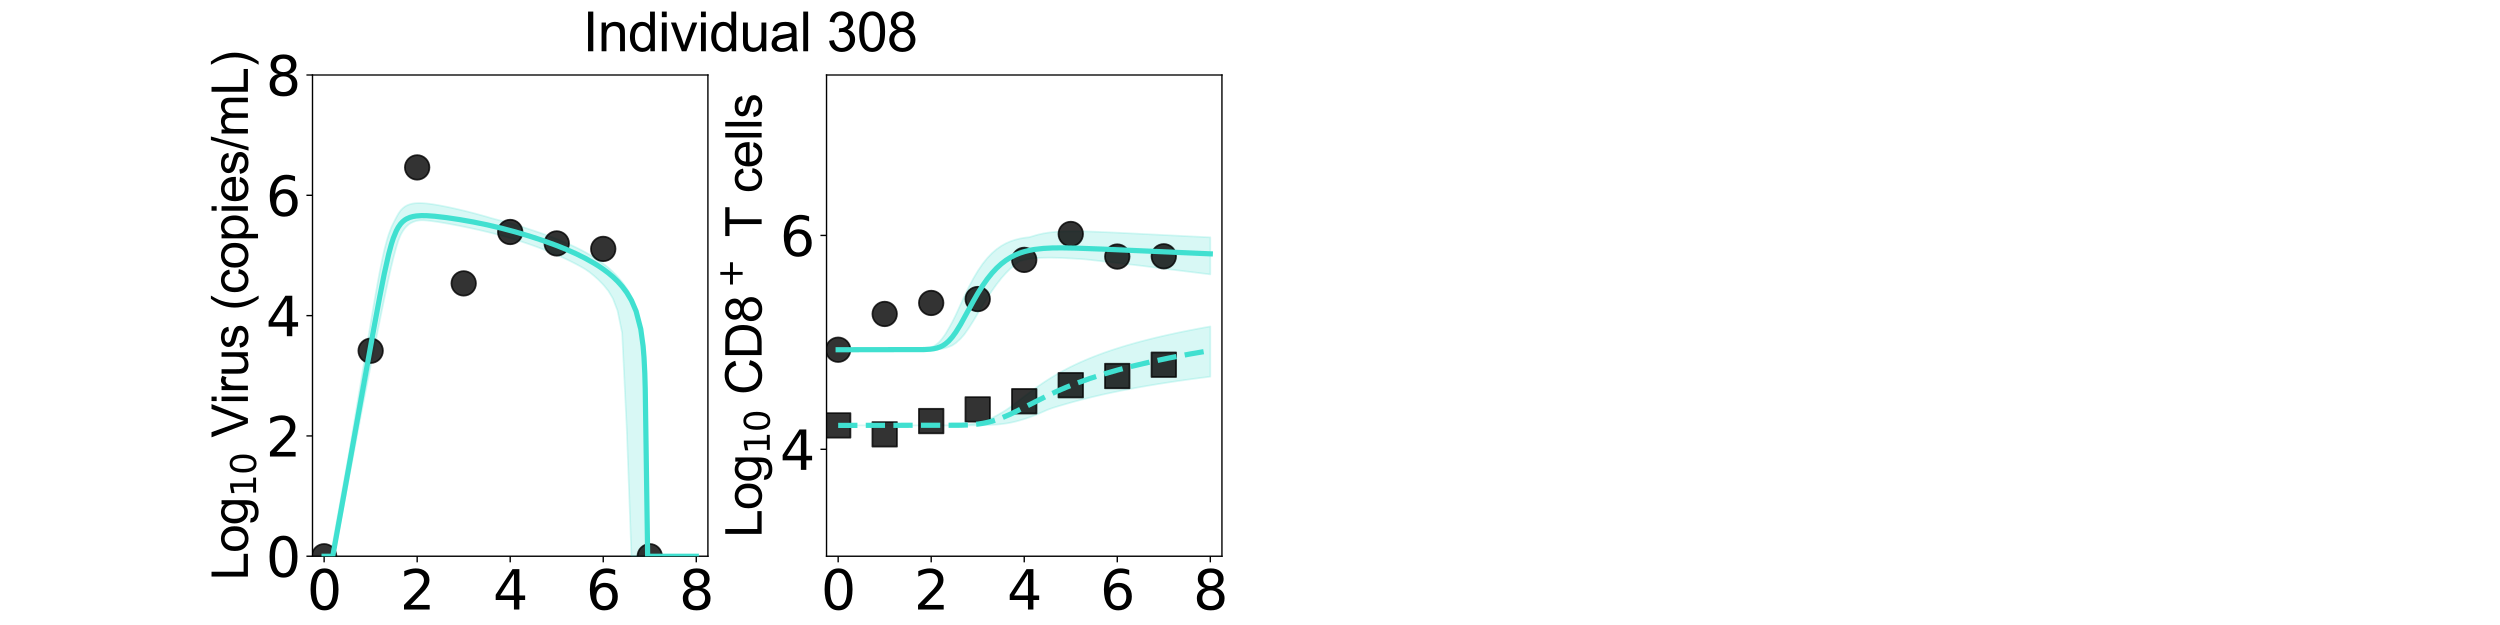 <?xml version="1.0" encoding="utf-8" standalone="no"?>
<!DOCTYPE svg PUBLIC "-//W3C//DTD SVG 1.1//EN"
  "http://www.w3.org/Graphics/SVG/1.1/DTD/svg11.dtd">
<svg xmlns:xlink="http://www.w3.org/1999/xlink" width="1440pt" height="360pt" viewBox="0 0 1440 360" xmlns="http://www.w3.org/2000/svg" version="1.1">
 <defs>
  <style type="text/css">*{stroke-linejoin: round; stroke-linecap: butt}</style>
 </defs>
 <g id="figure_1">
  <g id="patch_1">
   <path d="M 0 360 
L 1440 360 
L 1440 0 
L 0 0 
L 0 360 
z
" style="fill: none"/>
  </g>
  <g id="axes_1">
   <g id="patch_2">
    <path d="M 180 320.4 
L 407.755 320.4 
L 407.755 43.2 
L 180 43.2 
L 180 320.4 
z
" style="fill: none"/>
   </g>
   <g id="matplotlib.axis_1">
    <g id="xtick_1">
     <g id="line2d_1">
      <defs>
       <path id="m83f441d342" d="M 0 0 
L 0 3.5 
" style="stroke: #000000; stroke-width: 0.8"/>
      </defs>
      <g>
       <use xlink:href="#m83f441d342" x="186.699" y="320.4" style="stroke: #000000; stroke-width: 0.8"/>
      </g>
     </g>
     <g id="text_1">
      <!-- 0 -->
      <g transform="translate(176.773 351.107) scale(0.312 -0.312)">
       <defs>
        <path id="DejaVuSans-30" d="M 2034 4250 
Q 1547 4250 1301 3770 
Q 1056 3291 1056 2328 
Q 1056 1369 1301 889 
Q 1547 409 2034 409 
Q 2525 409 2770 889 
Q 3016 1369 3016 2328 
Q 3016 3291 2770 3770 
Q 2525 4250 2034 4250 
z
M 2034 4750 
Q 2819 4750 3233 4129 
Q 3647 3509 3647 2328 
Q 3647 1150 3233 529 
Q 2819 -91 2034 -91 
Q 1250 -91 836 529 
Q 422 1150 422 2328 
Q 422 3509 836 4129 
Q 1250 4750 2034 4750 
z
" transform="scale(0.016)"/>
       </defs>
       <use xlink:href="#DejaVuSans-30"/>
      </g>
     </g>
    </g>
    <g id="xtick_2">
     <g id="line2d_2">
      <g>
       <use xlink:href="#m83f441d342" x="240.288" y="320.4" style="stroke: #000000; stroke-width: 0.8"/>
      </g>
     </g>
     <g id="text_2">
      <!-- 2 -->
      <g transform="translate(230.363 351.107) scale(0.312 -0.312)">
       <defs>
        <path id="DejaVuSans-32" d="M 1228 531 
L 3431 531 
L 3431 0 
L 469 0 
L 469 531 
Q 828 903 1448 1529 
Q 2069 2156 2228 2338 
Q 2531 2678 2651 2914 
Q 2772 3150 2772 3378 
Q 2772 3750 2511 3984 
Q 2250 4219 1831 4219 
Q 1534 4219 1204 4116 
Q 875 4013 500 3803 
L 500 4441 
Q 881 4594 1212 4672 
Q 1544 4750 1819 4750 
Q 2544 4750 2975 4387 
Q 3406 4025 3406 3419 
Q 3406 3131 3298 2873 
Q 3191 2616 2906 2266 
Q 2828 2175 2409 1742 
Q 1991 1309 1228 531 
z
" transform="scale(0.016)"/>
       </defs>
       <use xlink:href="#DejaVuSans-32"/>
      </g>
     </g>
    </g>
    <g id="xtick_3">
     <g id="line2d_3">
      <g>
       <use xlink:href="#m83f441d342" x="293.878" y="320.4" style="stroke: #000000; stroke-width: 0.8"/>
      </g>
     </g>
     <g id="text_3">
      <!-- 4 -->
      <g transform="translate(283.952 351.107) scale(0.312 -0.312)">
       <defs>
        <path id="DejaVuSans-34" d="M 2419 4116 
L 825 1625 
L 2419 1625 
L 2419 4116 
z
M 2253 4666 
L 3047 4666 
L 3047 1625 
L 3713 1625 
L 3713 1100 
L 3047 1100 
L 3047 0 
L 2419 0 
L 2419 1100 
L 313 1100 
L 313 1709 
L 2253 4666 
z
" transform="scale(0.016)"/>
       </defs>
       <use xlink:href="#DejaVuSans-34"/>
      </g>
     </g>
    </g>
    <g id="xtick_4">
     <g id="line2d_4">
      <g>
       <use xlink:href="#m83f441d342" x="347.467" y="320.4" style="stroke: #000000; stroke-width: 0.8"/>
      </g>
     </g>
     <g id="text_4">
      <!-- 6 -->
      <g transform="translate(337.541 351.107) scale(0.312 -0.312)">
       <defs>
        <path id="DejaVuSans-36" d="M 2113 2584 
Q 1688 2584 1439 2293 
Q 1191 2003 1191 1497 
Q 1191 994 1439 701 
Q 1688 409 2113 409 
Q 2538 409 2786 701 
Q 3034 994 3034 1497 
Q 3034 2003 2786 2293 
Q 2538 2584 2113 2584 
z
M 3366 4563 
L 3366 3988 
Q 3128 4100 2886 4159 
Q 2644 4219 2406 4219 
Q 1781 4219 1451 3797 
Q 1122 3375 1075 2522 
Q 1259 2794 1537 2939 
Q 1816 3084 2150 3084 
Q 2853 3084 3261 2657 
Q 3669 2231 3669 1497 
Q 3669 778 3244 343 
Q 2819 -91 2113 -91 
Q 1303 -91 875 529 
Q 447 1150 447 2328 
Q 447 3434 972 4092 
Q 1497 4750 2381 4750 
Q 2619 4750 2861 4703 
Q 3103 4656 3366 4563 
z
" transform="scale(0.016)"/>
       </defs>
       <use xlink:href="#DejaVuSans-36"/>
      </g>
     </g>
    </g>
    <g id="xtick_5">
     <g id="line2d_5">
      <g>
       <use xlink:href="#m83f441d342" x="401.056" y="320.4" style="stroke: #000000; stroke-width: 0.8"/>
      </g>
     </g>
     <g id="text_5">
      <!-- 8 -->
      <g transform="translate(391.131 351.107) scale(0.312 -0.312)">
       <defs>
        <path id="DejaVuSans-38" d="M 2034 2216 
Q 1584 2216 1326 1975 
Q 1069 1734 1069 1313 
Q 1069 891 1326 650 
Q 1584 409 2034 409 
Q 2484 409 2743 651 
Q 3003 894 3003 1313 
Q 3003 1734 2745 1975 
Q 2488 2216 2034 2216 
z
M 1403 2484 
Q 997 2584 770 2862 
Q 544 3141 544 3541 
Q 544 4100 942 4425 
Q 1341 4750 2034 4750 
Q 2731 4750 3128 4425 
Q 3525 4100 3525 3541 
Q 3525 3141 3298 2862 
Q 3072 2584 2669 2484 
Q 3125 2378 3379 2068 
Q 3634 1759 3634 1313 
Q 3634 634 3220 271 
Q 2806 -91 2034 -91 
Q 1263 -91 848 271 
Q 434 634 434 1313 
Q 434 1759 690 2068 
Q 947 2378 1403 2484 
z
M 1172 3481 
Q 1172 3119 1398 2916 
Q 1625 2713 2034 2713 
Q 2441 2713 2670 2916 
Q 2900 3119 2900 3481 
Q 2900 3844 2670 4047 
Q 2441 4250 2034 4250 
Q 1625 4250 1398 4047 
Q 1172 3844 1172 3481 
z
" transform="scale(0.016)"/>
       </defs>
       <use xlink:href="#DejaVuSans-38"/>
      </g>
     </g>
    </g>
    <g id="text_6">
     <!-- Time (d) -->
     <g transform="translate(241.191 382.416) scale(0.286 -0.286)">
      <defs>
       <path id="ArialMT-54" d="M 1659 0 
L 1659 4041 
L 150 4041 
L 150 4581 
L 3781 4581 
L 3781 4041 
L 2266 4041 
L 2266 0 
L 1659 0 
z
" transform="scale(0.016)"/>
       <path id="ArialMT-69" d="M 425 3934 
L 425 4581 
L 988 4581 
L 988 3934 
L 425 3934 
z
M 425 0 
L 425 3319 
L 988 3319 
L 988 0 
L 425 0 
z
" transform="scale(0.016)"/>
       <path id="ArialMT-6d" d="M 422 0 
L 422 3319 
L 925 3319 
L 925 2853 
Q 1081 3097 1340 3245 
Q 1600 3394 1931 3394 
Q 2300 3394 2536 3241 
Q 2772 3088 2869 2813 
Q 3263 3394 3894 3394 
Q 4388 3394 4653 3120 
Q 4919 2847 4919 2278 
L 4919 0 
L 4359 0 
L 4359 2091 
Q 4359 2428 4304 2576 
Q 4250 2725 4106 2815 
Q 3963 2906 3769 2906 
Q 3419 2906 3187 2673 
Q 2956 2441 2956 1928 
L 2956 0 
L 2394 0 
L 2394 2156 
Q 2394 2531 2256 2718 
Q 2119 2906 1806 2906 
Q 1569 2906 1367 2781 
Q 1166 2656 1075 2415 
Q 984 2175 984 1722 
L 984 0 
L 422 0 
z
" transform="scale(0.016)"/>
       <path id="ArialMT-65" d="M 2694 1069 
L 3275 997 
Q 3138 488 2766 206 
Q 2394 -75 1816 -75 
Q 1088 -75 661 373 
Q 234 822 234 1631 
Q 234 2469 665 2931 
Q 1097 3394 1784 3394 
Q 2450 3394 2872 2941 
Q 3294 2488 3294 1666 
Q 3294 1616 3291 1516 
L 816 1516 
Q 847 969 1125 678 
Q 1403 388 1819 388 
Q 2128 388 2347 550 
Q 2566 713 2694 1069 
z
M 847 1978 
L 2700 1978 
Q 2663 2397 2488 2606 
Q 2219 2931 1791 2931 
Q 1403 2931 1139 2672 
Q 875 2413 847 1978 
z
" transform="scale(0.016)"/>
       <path id="ArialMT-20" transform="scale(0.016)"/>
       <path id="ArialMT-28" d="M 1497 -1347 
Q 1031 -759 709 28 
Q 388 816 388 1659 
Q 388 2403 628 3084 
Q 909 3875 1497 4659 
L 1900 4659 
Q 1522 4009 1400 3731 
Q 1209 3300 1100 2831 
Q 966 2247 966 1656 
Q 966 153 1900 -1347 
L 1497 -1347 
z
" transform="scale(0.016)"/>
       <path id="ArialMT-64" d="M 2575 0 
L 2575 419 
Q 2259 -75 1647 -75 
Q 1250 -75 917 144 
Q 584 363 401 755 
Q 219 1147 219 1656 
Q 219 2153 384 2558 
Q 550 2963 881 3178 
Q 1213 3394 1622 3394 
Q 1922 3394 2156 3267 
Q 2391 3141 2538 2938 
L 2538 4581 
L 3097 4581 
L 3097 0 
L 2575 0 
z
M 797 1656 
Q 797 1019 1065 703 
Q 1334 388 1700 388 
Q 2069 388 2326 689 
Q 2584 991 2584 1609 
Q 2584 2291 2321 2609 
Q 2059 2928 1675 2928 
Q 1300 2928 1048 2622 
Q 797 2316 797 1656 
z
" transform="scale(0.016)"/>
       <path id="ArialMT-29" d="M 791 -1347 
L 388 -1347 
Q 1322 153 1322 1656 
Q 1322 2244 1188 2822 
Q 1081 3291 891 3722 
Q 769 4003 388 4659 
L 791 4659 
Q 1378 3875 1659 3084 
Q 1900 2403 1900 1659 
Q 1900 816 1576 28 
Q 1253 -759 791 -1347 
z
" transform="scale(0.016)"/>
      </defs>
      <use xlink:href="#ArialMT-54"/>
      <use xlink:href="#ArialMT-69" transform="translate(57.334 0)"/>
      <use xlink:href="#ArialMT-6d" transform="translate(79.551 0)"/>
      <use xlink:href="#ArialMT-65" transform="translate(162.852 0)"/>
      <use xlink:href="#ArialMT-20" transform="translate(218.467 0)"/>
      <use xlink:href="#ArialMT-28" transform="translate(246.25 0)"/>
      <use xlink:href="#ArialMT-64" transform="translate(279.551 0)"/>
      <use xlink:href="#ArialMT-29" transform="translate(335.166 0)"/>
     </g>
    </g>
   </g>
   <g id="matplotlib.axis_2">
    <g id="ytick_1">
     <g id="line2d_6">
      <defs>
       <path id="mdf8742a2ca" d="M 0 0 
L -3.5 0 
" style="stroke: #000000; stroke-width: 0.8"/>
      </defs>
      <g>
       <use xlink:href="#mdf8742a2ca" x="180" y="320.4" style="stroke: #000000; stroke-width: 0.8"/>
      </g>
     </g>
     <g id="text_7">
      <!-- 0 -->
      <g transform="translate(153.149 332.254) scale(0.312 -0.312)">
       <use xlink:href="#DejaVuSans-30"/>
      </g>
     </g>
    </g>
    <g id="ytick_2">
     <g id="line2d_7">
      <g>
       <use xlink:href="#mdf8742a2ca" x="180" y="251.1" style="stroke: #000000; stroke-width: 0.8"/>
      </g>
     </g>
     <g id="text_8">
      <!-- 2 -->
      <g transform="translate(153.149 262.954) scale(0.312 -0.312)">
       <use xlink:href="#DejaVuSans-32"/>
      </g>
     </g>
    </g>
    <g id="ytick_3">
     <g id="line2d_8">
      <g>
       <use xlink:href="#mdf8742a2ca" x="180" y="181.8" style="stroke: #000000; stroke-width: 0.8"/>
      </g>
     </g>
     <g id="text_9">
      <!-- 4 -->
      <g transform="translate(153.149 193.654) scale(0.312 -0.312)">
       <use xlink:href="#DejaVuSans-34"/>
      </g>
     </g>
    </g>
    <g id="ytick_4">
     <g id="line2d_9">
      <g>
       <use xlink:href="#mdf8742a2ca" x="180" y="112.5" style="stroke: #000000; stroke-width: 0.8"/>
      </g>
     </g>
     <g id="text_10">
      <!-- 6 -->
      <g transform="translate(153.149 124.354) scale(0.312 -0.312)">
       <use xlink:href="#DejaVuSans-36"/>
      </g>
     </g>
    </g>
    <g id="ytick_5">
     <g id="line2d_10">
      <g>
       <use xlink:href="#mdf8742a2ca" x="180" y="43.2" style="stroke: #000000; stroke-width: 0.8"/>
      </g>
     </g>
     <g id="text_11">
      <!-- 8 -->
      <g transform="translate(153.149 55.054) scale(0.312 -0.312)">
       <use xlink:href="#DejaVuSans-38"/>
      </g>
     </g>
    </g>
    <g id="text_12">
     <!-- Log$_{10}$ Virus (copies/mL) -->
     <g transform="translate(142.857 334.238) rotate(-90) scale(0.286 -0.286)">
      <defs>
       <path id="ArialMT-4c" d="M 469 0 
L 469 4581 
L 1075 4581 
L 1075 541 
L 3331 541 
L 3331 0 
L 469 0 
z
" transform="scale(0.016)"/>
       <path id="ArialMT-6f" d="M 213 1659 
Q 213 2581 725 3025 
Q 1153 3394 1769 3394 
Q 2453 3394 2887 2945 
Q 3322 2497 3322 1706 
Q 3322 1066 3130 698 
Q 2938 331 2570 128 
Q 2203 -75 1769 -75 
Q 1072 -75 642 372 
Q 213 819 213 1659 
z
M 791 1659 
Q 791 1022 1069 705 
Q 1347 388 1769 388 
Q 2188 388 2466 706 
Q 2744 1025 2744 1678 
Q 2744 2294 2464 2611 
Q 2184 2928 1769 2928 
Q 1347 2928 1069 2612 
Q 791 2297 791 1659 
z
" transform="scale(0.016)"/>
       <path id="ArialMT-67" d="M 319 -275 
L 866 -356 
Q 900 -609 1056 -725 
Q 1266 -881 1628 -881 
Q 2019 -881 2231 -725 
Q 2444 -569 2519 -288 
Q 2563 -116 2559 434 
Q 2191 0 1641 0 
Q 956 0 581 494 
Q 206 988 206 1678 
Q 206 2153 378 2554 
Q 550 2956 876 3175 
Q 1203 3394 1644 3394 
Q 2231 3394 2613 2919 
L 2613 3319 
L 3131 3319 
L 3131 450 
Q 3131 -325 2973 -648 
Q 2816 -972 2473 -1159 
Q 2131 -1347 1631 -1347 
Q 1038 -1347 672 -1080 
Q 306 -813 319 -275 
z
M 784 1719 
Q 784 1066 1043 766 
Q 1303 466 1694 466 
Q 2081 466 2343 764 
Q 2606 1063 2606 1700 
Q 2606 2309 2336 2618 
Q 2066 2928 1684 2928 
Q 1309 2928 1046 2623 
Q 784 2319 784 1719 
z
" transform="scale(0.016)"/>
       <path id="DejaVuSans-31" d="M 794 531 
L 1825 531 
L 1825 4091 
L 703 3866 
L 703 4441 
L 1819 4666 
L 2450 4666 
L 2450 531 
L 3481 531 
L 3481 0 
L 794 0 
L 794 531 
z
" transform="scale(0.016)"/>
       <path id="ArialMT-56" d="M 1803 0 
L 28 4581 
L 684 4581 
L 1875 1253 
Q 2019 853 2116 503 
Q 2222 878 2363 1253 
L 3600 4581 
L 4219 4581 
L 2425 0 
L 1803 0 
z
" transform="scale(0.016)"/>
       <path id="ArialMT-72" d="M 416 0 
L 416 3319 
L 922 3319 
L 922 2816 
Q 1116 3169 1280 3281 
Q 1444 3394 1641 3394 
Q 1925 3394 2219 3213 
L 2025 2691 
Q 1819 2813 1613 2813 
Q 1428 2813 1281 2702 
Q 1134 2591 1072 2394 
Q 978 2094 978 1738 
L 978 0 
L 416 0 
z
" transform="scale(0.016)"/>
       <path id="ArialMT-75" d="M 2597 0 
L 2597 488 
Q 2209 -75 1544 -75 
Q 1250 -75 995 37 
Q 741 150 617 320 
Q 494 491 444 738 
Q 409 903 409 1263 
L 409 3319 
L 972 3319 
L 972 1478 
Q 972 1038 1006 884 
Q 1059 663 1231 536 
Q 1403 409 1656 409 
Q 1909 409 2131 539 
Q 2353 669 2445 892 
Q 2538 1116 2538 1541 
L 2538 3319 
L 3100 3319 
L 3100 0 
L 2597 0 
z
" transform="scale(0.016)"/>
       <path id="ArialMT-73" d="M 197 991 
L 753 1078 
Q 800 744 1014 566 
Q 1228 388 1613 388 
Q 2000 388 2187 545 
Q 2375 703 2375 916 
Q 2375 1106 2209 1216 
Q 2094 1291 1634 1406 
Q 1016 1563 777 1677 
Q 538 1791 414 1992 
Q 291 2194 291 2438 
Q 291 2659 392 2848 
Q 494 3038 669 3163 
Q 800 3259 1026 3326 
Q 1253 3394 1513 3394 
Q 1903 3394 2198 3281 
Q 2494 3169 2634 2976 
Q 2775 2784 2828 2463 
L 2278 2388 
Q 2241 2644 2061 2787 
Q 1881 2931 1553 2931 
Q 1166 2931 1000 2803 
Q 834 2675 834 2503 
Q 834 2394 903 2306 
Q 972 2216 1119 2156 
Q 1203 2125 1616 2013 
Q 2213 1853 2448 1751 
Q 2684 1650 2818 1456 
Q 2953 1263 2953 975 
Q 2953 694 2789 445 
Q 2625 197 2315 61 
Q 2006 -75 1616 -75 
Q 969 -75 630 194 
Q 291 463 197 991 
z
" transform="scale(0.016)"/>
       <path id="ArialMT-63" d="M 2588 1216 
L 3141 1144 
Q 3050 572 2676 248 
Q 2303 -75 1759 -75 
Q 1078 -75 664 370 
Q 250 816 250 1647 
Q 250 2184 428 2587 
Q 606 2991 970 3192 
Q 1334 3394 1763 3394 
Q 2303 3394 2647 3120 
Q 2991 2847 3088 2344 
L 2541 2259 
Q 2463 2594 2264 2762 
Q 2066 2931 1784 2931 
Q 1359 2931 1093 2626 
Q 828 2322 828 1663 
Q 828 994 1084 691 
Q 1341 388 1753 388 
Q 2084 388 2306 591 
Q 2528 794 2588 1216 
z
" transform="scale(0.016)"/>
       <path id="ArialMT-70" d="M 422 -1272 
L 422 3319 
L 934 3319 
L 934 2888 
Q 1116 3141 1344 3267 
Q 1572 3394 1897 3394 
Q 2322 3394 2647 3175 
Q 2972 2956 3137 2557 
Q 3303 2159 3303 1684 
Q 3303 1175 3120 767 
Q 2938 359 2589 142 
Q 2241 -75 1856 -75 
Q 1575 -75 1351 44 
Q 1128 163 984 344 
L 984 -1272 
L 422 -1272 
z
M 931 1641 
Q 931 1000 1190 694 
Q 1450 388 1819 388 
Q 2194 388 2461 705 
Q 2728 1022 2728 1688 
Q 2728 2322 2467 2637 
Q 2206 2953 1844 2953 
Q 1484 2953 1207 2617 
Q 931 2281 931 1641 
z
" transform="scale(0.016)"/>
       <path id="ArialMT-2f" d="M 0 -78 
L 1328 4659 
L 1778 4659 
L 453 -78 
L 0 -78 
z
" transform="scale(0.016)"/>
      </defs>
      <use xlink:href="#ArialMT-4c" transform="translate(0 0.203)"/>
      <use xlink:href="#ArialMT-6f" transform="translate(55.615 0.203)"/>
      <use xlink:href="#ArialMT-67" transform="translate(111.23 0.203)"/>
      <use xlink:href="#DejaVuSans-31" transform="translate(167.803 -16.203) scale(0.7)"/>
      <use xlink:href="#DejaVuSans-30" transform="translate(212.339 -16.203) scale(0.7)"/>
      <use xlink:href="#ArialMT-20" transform="translate(259.609 0.203)"/>
      <use xlink:href="#ArialMT-56" transform="translate(287.393 0.203)"/>
      <use xlink:href="#ArialMT-69" transform="translate(354.092 0.203)"/>
      <use xlink:href="#ArialMT-72" transform="translate(376.309 0.203)"/>
      <use xlink:href="#ArialMT-75" transform="translate(409.609 0.203)"/>
      <use xlink:href="#ArialMT-73" transform="translate(465.225 0.203)"/>
      <use xlink:href="#ArialMT-20" transform="translate(515.225 0.203)"/>
      <use xlink:href="#ArialMT-28" transform="translate(543.008 0.203)"/>
      <use xlink:href="#ArialMT-63" transform="translate(576.309 0.203)"/>
      <use xlink:href="#ArialMT-6f" transform="translate(626.309 0.203)"/>
      <use xlink:href="#ArialMT-70" transform="translate(681.924 0.203)"/>
      <use xlink:href="#ArialMT-69" transform="translate(737.539 0.203)"/>
      <use xlink:href="#ArialMT-65" transform="translate(759.756 0.203)"/>
      <use xlink:href="#ArialMT-73" transform="translate(815.371 0.203)"/>
      <use xlink:href="#ArialMT-2f" transform="translate(865.371 0.203)"/>
      <use xlink:href="#ArialMT-6d" transform="translate(893.154 0.203)"/>
      <use xlink:href="#ArialMT-4c" transform="translate(976.455 0.203)"/>
      <use xlink:href="#ArialMT-29" transform="translate(1032.07 0.203)"/>
     </g>
    </g>
   </g>
   <g id="patch_3">
    <path d="M 180 320.4 
L 180 43.2 
" style="fill: none; stroke: #000000; stroke-width: 0.8; stroke-linejoin: miter; stroke-linecap: square"/>
   </g>
   <g id="patch_4">
    <path d="M 407.755 320.4 
L 407.755 43.2 
" style="fill: none; stroke: #000000; stroke-width: 0.8; stroke-linejoin: miter; stroke-linecap: square"/>
   </g>
   <g id="patch_5">
    <path d="M 180 320.4 
L 407.755 320.4 
" style="fill: none; stroke: #000000; stroke-width: 0.8; stroke-linejoin: miter; stroke-linecap: square"/>
   </g>
   <g id="patch_6">
    <path d="M 180 43.2 
L 407.755 43.2 
" style="fill: none; stroke: #000000; stroke-width: 0.8; stroke-linejoin: miter; stroke-linecap: square"/>
   </g>
   <g id="FillBetweenPolyCollection_1">
    <defs>
     <path id="m96e15cbd56" d="M 186.699 -39.6 
L 186.699 -39.6 
L 186.699 -39.6 
L 186.704 -39.6 
L 186.751 -39.6 
L 186.892 -39.6 
L 187.033 -39.6 
L 187.4 -39.6 
L 187.801 -39.6 
L 188.735 -39.6 
L 189.392 -39.6 
L 190.859 -39.6 
L 191.65 -39.6 
L 193.141 -44.118 
L 194.013 -48.285 
L 195.488 -56.005 
L 196.424 -60.877 
L 197.891 -68.534 
L 198.873 -73.645 
L 200.327 -81.232 
L 201.343 -86.52 
L 202.944 -94.874 
L 203.939 -100.048 
L 205.309 -107.207 
L 206.344 -112.608 
L 207.838 -120.382 
L 208.863 -125.721 
L 210.241 -132.778 
L 211.288 -138.048 
L 212.765 -145.449 
L 213.797 -150.619 
L 215.166 -157.461 
L 216.218 -162.711 
L 217.687 -170.018 
L 218.736 -175.193 
L 220.313 -182.92 
L 221.353 -187.934 
L 222.796 -194.782 
L 223.883 -199.765 
L 225.456 -206.713 
L 226.554 -211.226 
L 228.275 -217.64 
L 229.397 -221.278 
L 230.78 -224.689 
L 231.852 -226.565 
L 233.101 -228.406 
L 234.139 -229.554 
L 235.201 -230.54 
L 236.129 -231.195 
L 237.057 -231.708 
L 237.83 -232.071 
L 238.984 -232.501 
L 239.785 -232.735 
L 240.881 -232.938 
L 241.704 -233.045 
L 242.759 -233.136 
L 243.601 -233.128 
L 244.647 -233.06 
L 245.693 -232.977 
L 246.93 -232.85 
L 248.501 -232.672 
L 250.366 -232.419 
L 252.44 -232.113 
L 254.518 -231.774 
L 257.198 -231.314 
L 259.303 -230.93 
L 261.902 -230.442 
L 264.581 -229.919 
L 267.261 -229.378 
L 269.94 -228.822 
L 272.62 -228.246 
L 275.299 -227.651 
L 277.978 -227.035 
L 280.658 -226.395 
L 283.337 -225.73 
L 286.017 -225.038 
L 288.696 -224.318 
L 291.376 -223.569 
L 294.055 -222.789 
L 296.735 -221.978 
L 299.414 -221.135 
L 302.094 -220.26 
L 304.773 -219.35 
L 307.453 -218.406 
L 310.132 -217.426 
L 312.812 -216.409 
L 315.491 -215.352 
L 318.171 -214.254 
L 320.85 -213.112 
L 323.529 -211.921 
L 326.209 -210.678 
L 328.888 -209.376 
L 331.568 -208.009 
L 334.247 -206.568 
L 336.927 -205.042 
L 339.606 -203.195 
L 342.286 -201.017 
L 344.965 -198.58 
L 347.645 -195.799 
L 350.324 -192.537 
L 353.004 -188.096 
L 355.683 -181.12 
L 358.363 -168.198 
L 361.042 -112.502 
L 363.722 -39.6 
L 366.401 -39.6 
L 369.08 -39.6 
L 370.42 -39.6 
L 370.956 -39.6 
L 371.263 -39.6 
L 371.406 -39.6 
L 371.512 -39.6 
L 371.659 -39.6 
L 371.808 -39.6 
L 371.867 -39.6 
L 371.899 -39.6 
L 371.957 -39.6 
L 372.003 -39.6 
L 372.073 -39.6 
L 372.144 -39.6 
L 372.513 -39.6 
L 372.63 -39.6 
L 373.049 -39.6 
L 373.216 -39.6 
L 373.316 -39.6 
L 373.653 -39.6 
L 373.852 -39.6 
L 374.683 -39.6 
L 375.28 -39.6 
L 377.293 -39.6 
L 378.927 -39.6 
L 381.606 -39.6 
L 383.797 -39.6 
L 386.476 -39.6 
L 389.156 -39.6 
L 391.835 -39.6 
L 394.515 -39.6 
L 397.194 -39.6 
L 399.874 -39.6 
L 401.056 -39.6 
L 401.056 -39.6 
L 401.056 -39.6 
L 399.874 -39.6 
L 397.194 -39.6 
L 394.515 -39.6 
L 391.835 -39.6 
L 389.156 -39.6 
L 386.476 -39.6 
L 383.797 -39.6 
L 381.606 -39.6 
L 378.927 -39.6 
L 377.293 -39.6 
L 375.28 -39.6 
L 374.683 -39.6 
L 373.852 -39.6 
L 373.653 -41.509 
L 373.316 -62.423 
L 373.216 -70.131 
L 373.049 -84.055 
L 372.63 -116.387 
L 372.513 -123.867 
L 372.144 -137.213 
L 372.073 -138.346 
L 372.003 -139.48 
L 371.957 -140.218 
L 371.899 -141.156 
L 371.867 -141.678 
L 371.808 -142.634 
L 371.659 -145.082 
L 371.512 -147.908 
L 371.406 -149.935 
L 371.263 -152.692 
L 370.956 -156.036 
L 370.42 -161.777 
L 369.08 -171.21 
L 366.401 -182.306 
L 363.722 -189.078 
L 361.042 -193.856 
L 358.363 -197.576 
L 355.683 -200.694 
L 353.004 -203.469 
L 350.324 -205.881 
L 347.645 -208.021 
L 344.965 -209.951 
L 342.286 -211.712 
L 339.606 -213.337 
L 336.927 -214.848 
L 334.247 -216.262 
L 331.568 -217.593 
L 328.888 -218.852 
L 326.209 -220.049 
L 323.529 -221.19 
L 320.85 -222.281 
L 318.171 -223.327 
L 315.491 -224.332 
L 312.812 -225.3 
L 310.132 -226.233 
L 307.453 -227.134 
L 304.773 -228.015 
L 302.094 -228.901 
L 299.414 -229.755 
L 296.735 -230.576 
L 294.055 -231.366 
L 291.376 -232.123 
L 288.696 -232.849 
L 286.017 -233.542 
L 283.337 -234.256 
L 280.658 -235.049 
L 277.978 -235.816 
L 275.299 -236.558 
L 272.62 -237.275 
L 269.94 -237.966 
L 267.261 -238.632 
L 264.581 -239.273 
L 261.902 -239.889 
L 259.303 -240.457 
L 257.198 -240.903 
L 254.518 -241.431 
L 252.44 -241.82 
L 250.366 -242.166 
L 248.501 -242.456 
L 246.93 -242.659 
L 245.693 -242.802 
L 244.647 -242.895 
L 243.601 -242.973 
L 242.759 -243.01 
L 241.704 -243.037 
L 240.881 -243.03 
L 239.785 -242.981 
L 238.984 -242.912 
L 237.83 -242.752 
L 237.057 -242.597 
L 236.129 -242.353 
L 235.201 -242.028 
L 234.139 -241.546 
L 233.101 -240.931 
L 231.852 -239.92 
L 230.78 -238.811 
L 229.397 -236.817 
L 228.275 -234.796 
L 226.554 -231.466 
L 225.456 -229.156 
L 223.883 -225.022 
L 222.796 -221.465 
L 221.353 -215.997 
L 220.313 -211.331 
L 218.736 -203.59 
L 217.687 -197.965 
L 216.218 -189.778 
L 215.166 -183.704 
L 213.797 -175.687 
L 212.765 -169.547 
L 211.288 -160.729 
L 210.241 -154.428 
L 208.863 -146.149 
L 207.838 -139.942 
L 206.344 -130.935 
L 205.309 -124.673 
L 203.939 -116.397 
L 202.944 -110.412 
L 201.343 -100.848 
L 200.327 -95.028 
L 198.873 -86.921 
L 197.891 -81.457 
L 196.424 -73.276 
L 195.488 -68.073 
L 194.013 -59.828 
L 193.141 -54.964 
L 191.65 -46.525 
L 190.859 -42.298 
L 189.392 -39.775 
L 188.735 -39.6 
L 187.801 -39.6 
L 187.4 -39.6 
L 187.033 -39.6 
L 186.892 -39.6 
L 186.751 -39.6 
L 186.704 -39.6 
L 186.699 -39.6 
L 186.699 -39.6 
z
" style="stroke: #40e0d0; stroke-opacity: 0.2"/>
    </defs>
    <g clip-path="url(#p1d30739e3c)">
     <use xlink:href="#m96e15cbd56" x="0" y="360" style="fill: #40e0d0; fill-opacity: 0.2; stroke: #40e0d0; stroke-opacity: 0.2"/>
    </g>
   </g>
   <g id="PathCollection_1">
    <defs>
     <path id="m9bb1650655" d="M 0 7.071 
C 1.875 7.071 3.674 6.326 5 5 
C 6.326 3.674 7.071 1.875 7.071 0 
C 7.071 -1.875 6.326 -3.674 5 -5 
C 3.674 -6.326 1.875 -7.071 0 -7.071 
C -1.875 -7.071 -3.674 -6.326 -5 -5 
C -6.326 -3.674 -7.071 -1.875 -7.071 0 
C -7.071 1.875 -6.326 3.674 -5 5 
C -3.674 6.326 -1.875 7.071 0 7.071 
z
" style="stroke: #000000; stroke-opacity: 0.8"/>
    </defs>
    <g clip-path="url(#p1d30739e3c)">
     <use xlink:href="#m9bb1650655" x="186.699" y="320.4" style="fill-opacity: 0.8; stroke: #000000; stroke-opacity: 0.8"/>
     <use xlink:href="#m9bb1650655" x="213.493" y="202.025" style="fill-opacity: 0.8; stroke: #000000; stroke-opacity: 0.8"/>
     <use xlink:href="#m9bb1650655" x="240.288" y="96.435" style="fill-opacity: 0.8; stroke: #000000; stroke-opacity: 0.8"/>
     <use xlink:href="#m9bb1650655" x="267.083" y="163.234" style="fill-opacity: 0.8; stroke: #000000; stroke-opacity: 0.8"/>
     <use xlink:href="#m9bb1650655" x="293.878" y="133.629" style="fill-opacity: 0.8; stroke: #000000; stroke-opacity: 0.8"/>
     <use xlink:href="#m9bb1650655" x="320.672" y="140.217" style="fill-opacity: 0.8; stroke: #000000; stroke-opacity: 0.8"/>
     <use xlink:href="#m9bb1650655" x="347.467" y="143.371" style="fill-opacity: 0.8; stroke: #000000; stroke-opacity: 0.8"/>
     <use xlink:href="#m9bb1650655" x="374.262" y="320.4" style="fill-opacity: 0.8; stroke: #000000; stroke-opacity: 0.8"/>
    </g>
   </g>
   <g id="line2d_11">
    <path d="M 186.699 320.4 
L 191.65 320.4 
L 196.424 294.096 
L 215.166 190.082 
L 218.736 170.88 
L 221.353 157.631 
L 223.883 146.368 
L 225.456 140.564 
L 226.554 137.163 
L 228.275 132.954 
L 229.397 130.873 
L 230.78 128.916 
L 231.852 127.767 
L 233.101 126.741 
L 234.139 126.089 
L 236.129 125.206 
L 237.83 124.728 
L 239.785 124.397 
L 242.759 124.194 
L 245.693 124.226 
L 250.366 124.554 
L 257.198 125.357 
L 264.581 126.459 
L 272.62 127.873 
L 280.658 129.522 
L 288.696 131.417 
L 296.735 133.557 
L 304.773 135.938 
L 312.812 138.574 
L 320.85 141.51 
L 326.209 143.673 
L 331.568 146.046 
L 336.927 148.686 
L 342.286 151.684 
L 344.965 153.359 
L 347.645 155.183 
L 350.324 157.192 
L 353.004 159.436 
L 355.683 161.986 
L 358.363 164.953 
L 361.042 168.524 
L 363.722 173.043 
L 366.401 179.276 
L 369.08 189.578 
L 370.42 199.323 
L 370.956 205.961 
L 371.406 215.091 
L 371.659 224.016 
L 372.073 252.411 
L 373.049 320.4 
L 401.056 320.4 
L 401.056 320.4 
" clip-path="url(#p1d30739e3c)" style="fill: none; stroke: #40e0d0; stroke-width: 3; stroke-linecap: square"/>
   </g>
  </g>
  <g id="axes_2">
   <g id="patch_7">
    <path d="M 476.082 320.4 
L 703.837 320.4 
L 703.837 43.2 
L 476.082 43.2 
L 476.082 320.4 
z
" style="fill: none"/>
   </g>
   <g id="matplotlib.axis_3">
    <g id="xtick_6">
     <g id="line2d_12">
      <g>
       <use xlink:href="#m83f441d342" x="482.78" y="320.4" style="stroke: #000000; stroke-width: 0.8"/>
      </g>
     </g>
     <g id="text_13">
      <!-- 0 -->
      <g transform="translate(472.855 351.107) scale(0.312 -0.312)">
       <use xlink:href="#DejaVuSans-30"/>
      </g>
     </g>
    </g>
    <g id="xtick_7">
     <g id="line2d_13">
      <g>
       <use xlink:href="#m83f441d342" x="536.37" y="320.4" style="stroke: #000000; stroke-width: 0.8"/>
      </g>
     </g>
     <g id="text_14">
      <!-- 2 -->
      <g transform="translate(526.444 351.107) scale(0.312 -0.312)">
       <use xlink:href="#DejaVuSans-32"/>
      </g>
     </g>
    </g>
    <g id="xtick_8">
     <g id="line2d_14">
      <g>
       <use xlink:href="#m83f441d342" x="589.959" y="320.4" style="stroke: #000000; stroke-width: 0.8"/>
      </g>
     </g>
     <g id="text_15">
      <!-- 4 -->
      <g transform="translate(580.034 351.107) scale(0.312 -0.312)">
       <use xlink:href="#DejaVuSans-34"/>
      </g>
     </g>
    </g>
    <g id="xtick_9">
     <g id="line2d_15">
      <g>
       <use xlink:href="#m83f441d342" x="643.549" y="320.4" style="stroke: #000000; stroke-width: 0.8"/>
      </g>
     </g>
     <g id="text_16">
      <!-- 6 -->
      <g transform="translate(633.623 351.107) scale(0.312 -0.312)">
       <use xlink:href="#DejaVuSans-36"/>
      </g>
     </g>
    </g>
    <g id="xtick_10">
     <g id="line2d_16">
      <g>
       <use xlink:href="#m83f441d342" x="697.138" y="320.4" style="stroke: #000000; stroke-width: 0.8"/>
      </g>
     </g>
     <g id="text_17">
      <!-- 8 -->
      <g transform="translate(687.213 351.107) scale(0.312 -0.312)">
       <use xlink:href="#DejaVuSans-38"/>
      </g>
     </g>
    </g>
    <g id="text_18">
     <!-- Time (d) -->
     <g transform="translate(537.273 382.416) scale(0.286 -0.286)">
      <use xlink:href="#ArialMT-54"/>
      <use xlink:href="#ArialMT-69" transform="translate(57.334 0)"/>
      <use xlink:href="#ArialMT-6d" transform="translate(79.551 0)"/>
      <use xlink:href="#ArialMT-65" transform="translate(162.852 0)"/>
      <use xlink:href="#ArialMT-20" transform="translate(218.467 0)"/>
      <use xlink:href="#ArialMT-28" transform="translate(246.25 0)"/>
      <use xlink:href="#ArialMT-64" transform="translate(279.551 0)"/>
      <use xlink:href="#ArialMT-29" transform="translate(335.166 0)"/>
     </g>
    </g>
   </g>
   <g id="matplotlib.axis_4">
    <g id="ytick_6">
     <g id="line2d_17">
      <g>
       <use xlink:href="#mdf8742a2ca" x="476.082" y="258.8" style="stroke: #000000; stroke-width: 0.8"/>
      </g>
     </g>
     <g id="text_19">
      <!-- 4 -->
      <g transform="translate(449.231 270.654) scale(0.312 -0.312)">
       <use xlink:href="#DejaVuSans-34"/>
      </g>
     </g>
    </g>
    <g id="ytick_7">
     <g id="line2d_18">
      <g>
       <use xlink:href="#mdf8742a2ca" x="476.082" y="135.6" style="stroke: #000000; stroke-width: 0.8"/>
      </g>
     </g>
     <g id="text_20">
      <!-- 6 -->
      <g transform="translate(449.231 147.454) scale(0.312 -0.312)">
       <use xlink:href="#DejaVuSans-36"/>
      </g>
     </g>
    </g>
    <g id="text_21">
     <!-- Log$_{10}$ CD8$^+$ T cells -->
     <g transform="translate(438.939 309.642) rotate(-90) scale(0.286 -0.286)">
      <defs>
       <path id="ArialMT-43" d="M 3763 1606 
L 4369 1453 
Q 4178 706 3683 314 
Q 3188 -78 2472 -78 
Q 1731 -78 1267 223 
Q 803 525 561 1097 
Q 319 1669 319 2325 
Q 319 3041 592 3573 
Q 866 4106 1370 4382 
Q 1875 4659 2481 4659 
Q 3169 4659 3637 4309 
Q 4106 3959 4291 3325 
L 3694 3184 
Q 3534 3684 3231 3912 
Q 2928 4141 2469 4141 
Q 1941 4141 1586 3887 
Q 1231 3634 1087 3207 
Q 944 2781 944 2328 
Q 944 1744 1114 1308 
Q 1284 872 1643 656 
Q 2003 441 2422 441 
Q 2931 441 3284 734 
Q 3638 1028 3763 1606 
z
" transform="scale(0.016)"/>
       <path id="ArialMT-44" d="M 494 0 
L 494 4581 
L 2072 4581 
Q 2606 4581 2888 4516 
Q 3281 4425 3559 4188 
Q 3922 3881 4101 3404 
Q 4281 2928 4281 2316 
Q 4281 1794 4159 1391 
Q 4038 988 3847 723 
Q 3656 459 3429 307 
Q 3203 156 2883 78 
Q 2563 0 2147 0 
L 494 0 
z
M 1100 541 
L 2078 541 
Q 2531 541 2789 625 
Q 3047 709 3200 863 
Q 3416 1078 3536 1442 
Q 3656 1806 3656 2325 
Q 3656 3044 3420 3430 
Q 3184 3816 2847 3947 
Q 2603 4041 2063 4041 
L 1100 4041 
L 1100 541 
z
" transform="scale(0.016)"/>
       <path id="ArialMT-38" d="M 1131 2484 
Q 781 2613 612 2850 
Q 444 3088 444 3419 
Q 444 3919 803 4259 
Q 1163 4600 1759 4600 
Q 2359 4600 2725 4251 
Q 3091 3903 3091 3403 
Q 3091 3084 2923 2848 
Q 2756 2613 2416 2484 
Q 2838 2347 3058 2040 
Q 3278 1734 3278 1309 
Q 3278 722 2862 322 
Q 2447 -78 1769 -78 
Q 1091 -78 675 323 
Q 259 725 259 1325 
Q 259 1772 486 2073 
Q 713 2375 1131 2484 
z
M 1019 3438 
Q 1019 3113 1228 2906 
Q 1438 2700 1772 2700 
Q 2097 2700 2305 2904 
Q 2513 3109 2513 3406 
Q 2513 3716 2298 3927 
Q 2084 4138 1766 4138 
Q 1444 4138 1231 3931 
Q 1019 3725 1019 3438 
z
M 838 1322 
Q 838 1081 952 856 
Q 1066 631 1291 507 
Q 1516 384 1775 384 
Q 2178 384 2440 643 
Q 2703 903 2703 1303 
Q 2703 1709 2433 1975 
Q 2163 2241 1756 2241 
Q 1359 2241 1098 1978 
Q 838 1716 838 1322 
z
" transform="scale(0.016)"/>
       <path id="DejaVuSans-2b" d="M 2944 4013 
L 2944 2272 
L 4684 2272 
L 4684 1741 
L 2944 1741 
L 2944 0 
L 2419 0 
L 2419 1741 
L 678 1741 
L 678 2272 
L 2419 2272 
L 2419 4013 
L 2944 4013 
z
" transform="scale(0.016)"/>
       <path id="ArialMT-6c" d="M 409 0 
L 409 4581 
L 972 4581 
L 972 0 
L 409 0 
z
" transform="scale(0.016)"/>
      </defs>
      <use xlink:href="#ArialMT-4c" transform="translate(0 0.827)"/>
      <use xlink:href="#ArialMT-6f" transform="translate(55.615 0.827)"/>
      <use xlink:href="#ArialMT-67" transform="translate(111.23 0.827)"/>
      <use xlink:href="#DejaVuSans-31" transform="translate(167.803 -15.58) scale(0.7)"/>
      <use xlink:href="#DejaVuSans-30" transform="translate(212.339 -15.58) scale(0.7)"/>
      <use xlink:href="#ArialMT-20" transform="translate(259.609 0.827)"/>
      <use xlink:href="#ArialMT-43" transform="translate(287.393 0.827)"/>
      <use xlink:href="#ArialMT-44" transform="translate(359.609 0.827)"/>
      <use xlink:href="#ArialMT-38" transform="translate(431.826 0.827)"/>
      <use xlink:href="#DejaVuSans-2b" transform="translate(502.036 39.108) scale(0.7)"/>
      <use xlink:href="#ArialMT-20" transform="translate(577.061 0.827)"/>
      <use xlink:href="#ArialMT-54" transform="translate(604.844 0.827)"/>
      <use xlink:href="#ArialMT-20" transform="translate(665.928 0.827)"/>
      <use xlink:href="#ArialMT-63" transform="translate(693.711 0.827)"/>
      <use xlink:href="#ArialMT-65" transform="translate(743.711 0.827)"/>
      <use xlink:href="#ArialMT-6c" transform="translate(799.326 0.827)"/>
      <use xlink:href="#ArialMT-6c" transform="translate(821.543 0.827)"/>
      <use xlink:href="#ArialMT-73" transform="translate(843.76 0.827)"/>
     </g>
    </g>
   </g>
   <g id="patch_8">
    <path d="M 476.082 320.4 
L 476.082 43.2 
" style="fill: none; stroke: #000000; stroke-width: 0.8; stroke-linejoin: miter; stroke-linecap: square"/>
   </g>
   <g id="patch_9">
    <path d="M 703.837 320.4 
L 703.837 43.2 
" style="fill: none; stroke: #000000; stroke-width: 0.8; stroke-linejoin: miter; stroke-linecap: square"/>
   </g>
   <g id="patch_10">
    <path d="M 476.082 320.4 
L 703.837 320.4 
" style="fill: none; stroke: #000000; stroke-width: 0.8; stroke-linejoin: miter; stroke-linecap: square"/>
   </g>
   <g id="patch_11">
    <path d="M 476.082 43.2 
L 703.837 43.2 
" style="fill: none; stroke: #000000; stroke-width: 0.8; stroke-linejoin: miter; stroke-linecap: square"/>
   </g>
   <g id="FillBetweenPolyCollection_2">
    <defs>
     <path id="m8a8f0bee43" d="M 482.78 -158.554 
L 482.78 -158.554 
L 482.781 -158.554 
L 482.785 -158.554 
L 482.833 -158.554 
L 482.974 -158.554 
L 483.114 -158.554 
L 483.481 -158.554 
L 483.882 -158.554 
L 484.816 -158.554 
L 485.474 -158.554 
L 486.941 -158.554 
L 487.732 -158.554 
L 489.223 -158.554 
L 490.095 -158.554 
L 491.57 -158.554 
L 492.506 -158.554 
L 493.973 -158.554 
L 494.955 -158.554 
L 496.409 -158.554 
L 497.424 -158.554 
L 499.026 -158.554 
L 500.02 -158.554 
L 501.391 -158.554 
L 502.426 -158.554 
L 503.919 -158.554 
L 504.945 -158.554 
L 506.322 -158.554 
L 507.37 -158.554 
L 508.846 -158.554 
L 509.878 -158.554 
L 511.247 -158.554 
L 512.299 -158.554 
L 513.769 -158.554 
L 514.817 -158.554 
L 516.395 -158.554 
L 517.435 -158.554 
L 518.877 -158.554 
L 519.965 -158.554 
L 521.538 -158.554 
L 522.635 -158.554 
L 524.357 -158.555 
L 525.479 -158.556 
L 526.861 -158.557 
L 527.934 -158.559 
L 529.183 -158.562 
L 530.22 -158.565 
L 531.283 -158.57 
L 532.21 -158.576 
L 533.139 -158.584 
L 533.911 -158.594 
L 535.066 -158.612 
L 535.867 -158.629 
L 536.962 -158.661 
L 537.785 -158.692 
L 538.841 -158.745 
L 539.682 -158.801 
L 540.729 -158.89 
L 541.775 -159.008 
L 543.011 -159.194 
L 544.583 -159.535 
L 546.447 -160.131 
L 548.522 -161.04 
L 550.6 -162.4 
L 553.279 -164.872 
L 555.385 -167.26 
L 557.983 -170.93 
L 560.663 -175.153 
L 563.342 -179.65 
L 566.022 -184.105 
L 568.701 -188.417 
L 571.381 -192.509 
L 574.06 -196.256 
L 576.74 -199.66 
L 579.419 -202.692 
L 582.098 -205.357 
L 584.778 -207.67 
L 587.457 -209.655 
L 590.137 -210.37 
L 592.816 -210.85 
L 595.496 -211.186 
L 598.175 -211.405 
L 600.855 -211.529 
L 603.534 -211.577 
L 606.214 -211.565 
L 608.893 -211.505 
L 611.573 -211.409 
L 614.252 -211.285 
L 616.932 -211.14 
L 619.611 -210.979 
L 622.291 -210.807 
L 624.97 -210.618 
L 627.65 -210.323 
L 630.329 -210.023 
L 633.008 -209.72 
L 635.688 -209.415 
L 638.367 -209.107 
L 641.047 -208.799 
L 643.726 -208.491 
L 646.406 -208.182 
L 649.085 -207.874 
L 651.765 -207.566 
L 654.444 -207.258 
L 657.124 -206.944 
L 659.803 -206.604 
L 662.483 -206.265 
L 665.162 -205.926 
L 666.502 -205.757 
L 667.038 -205.69 
L 667.344 -205.651 
L 667.488 -205.633 
L 667.593 -205.62 
L 667.74 -205.601 
L 667.89 -205.582 
L 667.949 -205.575 
L 667.981 -205.571 
L 668.039 -205.563 
L 668.085 -205.558 
L 668.155 -205.549 
L 668.225 -205.54 
L 668.595 -205.494 
L 668.711 -205.479 
L 669.13 -205.426 
L 669.298 -205.405 
L 669.398 -205.393 
L 669.735 -205.35 
L 669.934 -205.325 
L 670.765 -205.221 
L 671.362 -205.146 
L 673.375 -204.894 
L 675.008 -204.689 
L 677.688 -204.355 
L 679.879 -204.082 
L 682.558 -203.748 
L 685.237 -203.416 
L 687.917 -203.084 
L 690.596 -202.754 
L 693.276 -202.424 
L 695.955 -202.096 
L 697.138 -201.951 
L 697.138 -223.286 
L 697.138 -223.286 
L 695.955 -223.345 
L 693.276 -223.479 
L 690.596 -223.614 
L 687.917 -223.748 
L 685.237 -223.882 
L 682.558 -224.017 
L 679.879 -224.151 
L 677.688 -224.261 
L 675.008 -224.396 
L 673.375 -224.478 
L 671.362 -224.579 
L 670.765 -224.609 
L 669.934 -224.651 
L 669.735 -224.661 
L 669.398 -224.678 
L 669.298 -224.683 
L 669.13 -224.691 
L 668.711 -224.712 
L 668.595 -224.718 
L 668.225 -224.737 
L 668.155 -224.74 
L 668.085 -224.744 
L 668.039 -224.746 
L 667.981 -224.749 
L 667.949 -224.75 
L 667.89 -224.753 
L 667.74 -224.761 
L 667.593 -224.768 
L 667.488 -224.774 
L 667.344 -224.781 
L 667.038 -224.796 
L 666.502 -224.823 
L 665.162 -224.89 
L 662.483 -225.025 
L 659.803 -225.159 
L 657.124 -225.293 
L 654.444 -225.426 
L 651.765 -225.559 
L 649.085 -225.691 
L 646.406 -225.822 
L 643.726 -225.951 
L 641.047 -226.077 
L 638.367 -226.2 
L 635.688 -226.319 
L 633.008 -226.431 
L 630.329 -226.535 
L 627.65 -226.628 
L 624.97 -226.706 
L 622.291 -226.765 
L 619.611 -226.799 
L 616.932 -226.801 
L 614.252 -226.762 
L 611.573 -226.672 
L 608.893 -226.518 
L 606.214 -226.284 
L 603.534 -225.954 
L 600.855 -225.506 
L 598.175 -224.918 
L 595.496 -224.162 
L 592.816 -223.367 
L 590.137 -223.048 
L 587.457 -222.574 
L 584.778 -221.909 
L 582.098 -221.014 
L 579.419 -219.844 
L 576.74 -218.349 
L 574.06 -216.476 
L 571.381 -214.172 
L 568.701 -211.38 
L 566.022 -208.051 
L 563.342 -204.146 
L 560.663 -199.647 
L 557.983 -194.576 
L 555.385 -189.197 
L 553.279 -184.591 
L 550.6 -178.708 
L 548.522 -174.566 
L 546.447 -170.793 
L 544.583 -167.633 
L 543.011 -165.452 
L 541.775 -163.886 
L 540.729 -162.775 
L 539.682 -161.9 
L 538.841 -161.238 
L 537.785 -160.607 
L 536.962 -160.176 
L 535.867 -159.743 
L 535.066 -159.484 
L 533.911 -159.204 
L 533.139 -159.061 
L 532.21 -158.927 
L 531.283 -158.827 
L 530.22 -158.743 
L 529.183 -158.685 
L 527.934 -158.637 
L 526.861 -158.61 
L 525.479 -158.587 
L 524.357 -158.575 
L 522.635 -158.565 
L 521.538 -158.561 
L 519.965 -158.558 
L 518.877 -158.556 
L 517.435 -158.555 
L 516.395 -158.555 
L 514.817 -158.554 
L 513.769 -158.554 
L 512.299 -158.554 
L 511.247 -158.554 
L 509.878 -158.554 
L 508.846 -158.554 
L 507.37 -158.554 
L 506.322 -158.554 
L 504.945 -158.554 
L 503.919 -158.554 
L 502.426 -158.554 
L 501.391 -158.554 
L 500.02 -158.554 
L 499.026 -158.554 
L 497.424 -158.554 
L 496.409 -158.554 
L 494.955 -158.554 
L 493.973 -158.554 
L 492.506 -158.554 
L 491.57 -158.554 
L 490.095 -158.554 
L 489.223 -158.554 
L 487.732 -158.554 
L 486.941 -158.554 
L 485.474 -158.554 
L 484.816 -158.554 
L 483.882 -158.554 
L 483.481 -158.554 
L 483.114 -158.554 
L 482.974 -158.554 
L 482.833 -158.554 
L 482.785 -158.554 
L 482.781 -158.554 
L 482.78 -158.554 
z
" style="stroke: #40e0d0; stroke-opacity: 0.2"/>
    </defs>
    <g clip-path="url(#p8eded7295a)">
     <use xlink:href="#m8a8f0bee43" x="0" y="360" style="fill: #40e0d0; fill-opacity: 0.2; stroke: #40e0d0; stroke-opacity: 0.2"/>
    </g>
   </g>
   <g id="FillBetweenPolyCollection_3">
    <defs>
     <path id="m60768fca08" d="M 482.78 -114.974 
L 482.78 -114.974 
L 482.781 -114.974 
L 482.785 -114.974 
L 482.833 -114.974 
L 482.974 -114.974 
L 483.114 -114.974 
L 483.481 -114.974 
L 483.882 -114.974 
L 484.816 -114.974 
L 485.474 -114.974 
L 486.941 -114.974 
L 487.732 -114.974 
L 489.223 -114.974 
L 490.095 -114.974 
L 491.57 -114.974 
L 492.506 -114.974 
L 493.973 -114.974 
L 494.955 -114.974 
L 496.409 -114.974 
L 497.424 -114.974 
L 499.026 -114.974 
L 500.02 -114.974 
L 501.391 -114.974 
L 502.426 -114.974 
L 503.919 -114.974 
L 504.945 -114.974 
L 506.322 -114.974 
L 507.37 -114.974 
L 508.846 -114.974 
L 509.878 -114.974 
L 511.247 -114.974 
L 512.299 -114.974 
L 513.769 -114.974 
L 514.817 -114.974 
L 516.395 -114.974 
L 517.435 -114.974 
L 518.877 -114.974 
L 519.965 -114.974 
L 521.538 -114.974 
L 522.635 -114.974 
L 524.357 -114.974 
L 525.479 -114.974 
L 526.861 -114.974 
L 527.934 -114.974 
L 529.183 -114.974 
L 530.22 -114.974 
L 531.283 -114.974 
L 532.21 -114.974 
L 533.139 -114.974 
L 533.911 -114.974 
L 535.066 -114.974 
L 535.867 -114.974 
L 536.962 -114.974 
L 537.785 -114.974 
L 538.841 -114.974 
L 539.682 -114.974 
L 540.729 -114.974 
L 541.775 -114.974 
L 543.011 -114.974 
L 544.583 -114.974 
L 546.447 -114.974 
L 548.522 -114.974 
L 550.6 -114.975 
L 553.279 -114.977 
L 555.385 -114.979 
L 557.983 -114.985 
L 560.663 -114.997 
L 563.342 -115.021 
L 566.022 -115.067 
L 568.701 -115.141 
L 571.381 -115.26 
L 574.06 -115.441 
L 576.74 -115.701 
L 579.419 -116.059 
L 582.098 -116.531 
L 584.778 -117.128 
L 587.457 -117.855 
L 590.137 -118.666 
L 592.816 -119.58 
L 595.496 -120.588 
L 598.175 -121.675 
L 600.855 -122.824 
L 603.534 -124.017 
L 606.214 -124.979 
L 608.893 -125.798 
L 611.573 -126.598 
L 614.252 -127.378 
L 616.932 -128.135 
L 619.611 -128.87 
L 622.291 -129.582 
L 624.97 -130.272 
L 627.65 -130.941 
L 630.329 -131.588 
L 633.008 -132.216 
L 635.688 -132.825 
L 638.367 -133.415 
L 641.047 -133.987 
L 643.726 -134.543 
L 646.406 -135.082 
L 649.085 -135.606 
L 651.765 -136.116 
L 654.444 -136.612 
L 657.124 -137.094 
L 659.803 -137.564 
L 662.483 -138.022 
L 665.162 -138.467 
L 666.502 -138.686 
L 667.038 -138.773 
L 667.344 -138.822 
L 667.488 -138.845 
L 667.593 -138.862 
L 667.74 -138.886 
L 667.89 -138.91 
L 667.949 -138.919 
L 667.981 -138.924 
L 668.039 -138.933 
L 668.085 -138.941 
L 668.155 -138.952 
L 668.225 -138.963 
L 668.595 -139.021 
L 668.711 -139.04 
L 669.13 -139.106 
L 669.298 -139.133 
L 669.398 -139.149 
L 669.735 -139.202 
L 669.934 -139.234 
L 670.765 -139.363 
L 671.362 -139.456 
L 673.375 -139.764 
L 675.008 -140.012 
L 677.688 -140.409 
L 679.879 -140.727 
L 682.558 -141.107 
L 685.237 -141.479 
L 687.917 -141.842 
L 690.596 -142.197 
L 693.276 -142.545 
L 695.955 -142.885 
L 697.138 -143.033 
L 697.138 -171.951 
L 697.138 -171.951 
L 695.955 -171.741 
L 693.276 -171.259 
L 690.596 -170.765 
L 687.917 -170.259 
L 685.237 -169.739 
L 682.558 -169.206 
L 679.879 -168.659 
L 677.688 -168.2 
L 675.008 -167.625 
L 673.375 -167.266 
L 671.362 -166.816 
L 670.765 -166.68 
L 669.934 -166.491 
L 669.735 -166.445 
L 669.398 -166.367 
L 669.298 -166.344 
L 669.13 -166.305 
L 668.711 -166.208 
L 668.595 -166.18 
L 668.225 -166.094 
L 668.155 -166.078 
L 668.085 -166.061 
L 668.039 -166.051 
L 667.981 -166.037 
L 667.949 -166.029 
L 667.89 -166.015 
L 667.74 -165.98 
L 667.593 -165.946 
L 667.488 -165.921 
L 667.344 -165.887 
L 667.038 -165.814 
L 666.502 -165.687 
L 665.162 -165.363 
L 662.483 -164.703 
L 659.803 -164.022 
L 657.124 -163.319 
L 654.444 -162.593 
L 651.765 -161.841 
L 649.085 -161.063 
L 646.406 -160.256 
L 643.726 -159.42 
L 641.047 -158.55 
L 638.367 -157.646 
L 635.688 -156.705 
L 633.008 -155.724 
L 630.329 -154.7 
L 627.65 -153.629 
L 624.97 -152.508 
L 622.291 -151.333 
L 619.611 -150.101 
L 616.932 -148.805 
L 614.252 -147.443 
L 611.573 -146.009 
L 608.893 -144.5 
L 606.214 -142.912 
L 603.534 -141.241 
L 600.855 -139.489 
L 598.175 -137.655 
L 595.496 -135.746 
L 592.816 -133.772 
L 590.137 -131.747 
L 587.457 -129.696 
L 584.778 -127.648 
L 582.098 -125.642 
L 579.419 -123.813 
L 576.74 -122.15 
L 574.06 -120.623 
L 571.381 -119.267 
L 568.701 -118.112 
L 566.022 -117.182 
L 563.342 -116.495 
L 560.663 -115.987 
L 557.983 -115.606 
L 555.385 -115.354 
L 553.279 -115.208 
L 550.6 -115.098 
L 548.522 -115.042 
L 546.447 -115.013 
L 544.583 -114.995 
L 543.011 -114.987 
L 541.775 -114.983 
L 540.729 -114.98 
L 539.682 -114.978 
L 538.841 -114.977 
L 537.785 -114.976 
L 536.962 -114.975 
L 535.867 -114.975 
L 535.066 -114.974 
L 533.911 -114.974 
L 533.139 -114.974 
L 532.21 -114.974 
L 531.283 -114.974 
L 530.22 -114.974 
L 529.183 -114.974 
L 527.934 -114.974 
L 526.861 -114.974 
L 525.479 -114.974 
L 524.357 -114.974 
L 522.635 -114.974 
L 521.538 -114.974 
L 519.965 -114.974 
L 518.877 -114.974 
L 517.435 -114.974 
L 516.395 -114.974 
L 514.817 -114.974 
L 513.769 -114.974 
L 512.299 -114.974 
L 511.247 -114.974 
L 509.878 -114.974 
L 508.846 -114.974 
L 507.37 -114.974 
L 506.322 -114.974 
L 504.945 -114.974 
L 503.919 -114.974 
L 502.426 -114.974 
L 501.391 -114.974 
L 500.02 -114.974 
L 499.026 -114.974 
L 497.424 -114.974 
L 496.409 -114.974 
L 494.955 -114.974 
L 493.973 -114.974 
L 492.506 -114.974 
L 491.57 -114.974 
L 490.095 -114.974 
L 489.223 -114.974 
L 487.732 -114.974 
L 486.941 -114.974 
L 485.474 -114.974 
L 484.816 -114.974 
L 483.882 -114.974 
L 483.481 -114.974 
L 483.114 -114.974 
L 482.974 -114.974 
L 482.833 -114.974 
L 482.785 -114.974 
L 482.781 -114.974 
L 482.78 -114.974 
z
" style="stroke: #40e0d0; stroke-opacity: 0.2"/>
    </defs>
    <g clip-path="url(#p8eded7295a)">
     <use xlink:href="#m60768fca08" x="0" y="360" style="fill: #40e0d0; fill-opacity: 0.2; stroke: #40e0d0; stroke-opacity: 0.2"/>
    </g>
   </g>
   <g id="PathCollection_2">
    <g clip-path="url(#p8eded7295a)">
     <use xlink:href="#m9bb1650655" x="482.78" y="201.446" style="fill-opacity: 0.8; stroke: #000000; stroke-opacity: 0.8"/>
     <use xlink:href="#m9bb1650655" x="509.575" y="180.841" style="fill-opacity: 0.8; stroke: #000000; stroke-opacity: 0.8"/>
     <use xlink:href="#m9bb1650655" x="536.37" y="174.505" style="fill-opacity: 0.8; stroke: #000000; stroke-opacity: 0.8"/>
     <use xlink:href="#m9bb1650655" x="563.164" y="172.264" style="fill-opacity: 0.8; stroke: #000000; stroke-opacity: 0.8"/>
     <use xlink:href="#m9bb1650655" x="589.959" y="149.698" style="fill-opacity: 0.8; stroke: #000000; stroke-opacity: 0.8"/>
     <use xlink:href="#m9bb1650655" x="616.754" y="134.77" style="fill-opacity: 0.8; stroke: #000000; stroke-opacity: 0.8"/>
     <use xlink:href="#m9bb1650655" x="643.549" y="147.785" style="fill-opacity: 0.8; stroke: #000000; stroke-opacity: 0.8"/>
     <use xlink:href="#m9bb1650655" x="670.343" y="147.628" style="fill-opacity: 0.8; stroke: #000000; stroke-opacity: 0.8"/>
    </g>
   </g>
   <g id="PathCollection_3">
    <defs>
     <path id="mdf7c96f7d8" d="M -7.071 7.071 
L 7.071 7.071 
L 7.071 -7.071 
L -7.071 -7.071 
z
" style="stroke: #000000; stroke-opacity: 0.8"/>
    </defs>
    <g clip-path="url(#p8eded7295a)">
     <use xlink:href="#mdf7c96f7d8" x="482.78" y="245.026" style="fill-opacity: 0.8; stroke: #000000; stroke-opacity: 0.8"/>
     <use xlink:href="#mdf7c96f7d8" x="509.575" y="250.179" style="fill-opacity: 0.8; stroke: #000000; stroke-opacity: 0.8"/>
     <use xlink:href="#mdf7c96f7d8" x="536.37" y="242.538" style="fill-opacity: 0.8; stroke: #000000; stroke-opacity: 0.8"/>
     <use xlink:href="#mdf7c96f7d8" x="563.164" y="235.811" style="fill-opacity: 0.8; stroke: #000000; stroke-opacity: 0.8"/>
     <use xlink:href="#mdf7c96f7d8" x="589.959" y="231.115" style="fill-opacity: 0.8; stroke: #000000; stroke-opacity: 0.8"/>
     <use xlink:href="#mdf7c96f7d8" x="616.754" y="221.882" style="fill-opacity: 0.8; stroke: #000000; stroke-opacity: 0.8"/>
     <use xlink:href="#mdf7c96f7d8" x="643.549" y="216.581" style="fill-opacity: 0.8; stroke: #000000; stroke-opacity: 0.8"/>
     <use xlink:href="#mdf7c96f7d8" x="670.343" y="210.076" style="fill-opacity: 0.8; stroke: #000000; stroke-opacity: 0.8"/>
    </g>
   </g>
   <g id="line2d_19">
    <path d="M 482.78 201.446 
L 532.21 201.352 
L 535.867 201.128 
L 537.785 200.872 
L 539.682 200.452 
L 541.775 199.708 
L 543.011 199.086 
L 544.583 198.058 
L 546.447 196.446 
L 548.522 194.121 
L 550.6 191.252 
L 553.279 186.898 
L 557.983 178.318 
L 560.663 173.406 
L 563.342 168.751 
L 566.022 164.482 
L 568.701 160.665 
L 571.381 157.319 
L 574.06 154.437 
L 576.74 151.99 
L 579.419 149.943 
L 582.098 148.253 
L 584.778 146.879 
L 587.457 145.778 
L 590.137 144.91 
L 592.816 144.239 
L 595.496 143.733 
L 600.855 143.1 
L 606.214 142.822 
L 611.573 142.766 
L 619.611 142.912 
L 635.688 143.517 
L 697.138 146.216 
L 697.138 146.216 
" clip-path="url(#p8eded7295a)" style="fill: none; stroke: #40e0d0; stroke-width: 3; stroke-linecap: square"/>
   </g>
   <g id="line2d_20">
    <path d="M 482.78 245.026 
L 553.279 244.931 
L 557.983 244.745 
L 563.342 244.255 
L 566.022 243.847 
L 568.701 243.305 
L 571.381 242.619 
L 574.06 241.786 
L 576.74 240.815 
L 582.098 238.519 
L 587.457 235.904 
L 603.534 227.801 
L 608.893 225.337 
L 614.252 223.048 
L 619.611 220.93 
L 627.65 218.045 
L 635.688 215.466 
L 643.726 213.144 
L 651.765 211.037 
L 662.483 208.505 
L 673.375 206.202 
L 685.237 203.947 
L 697.138 201.905 
L 697.138 201.905 
" clip-path="url(#p8eded7295a)" style="fill: none; stroke-dasharray: 11.1,4.8; stroke-dashoffset: 0; stroke: #40e0d0; stroke-width: 3"/>
   </g>
  </g>
  <g id="text_22">
   <!-- Individual 308 -->
   <g transform="translate(335.733 29.532) scale(0.312 -0.312)">
    <defs>
     <path id="ArialMT-49" d="M 597 0 
L 597 4581 
L 1203 4581 
L 1203 0 
L 597 0 
z
" transform="scale(0.016)"/>
     <path id="ArialMT-6e" d="M 422 0 
L 422 3319 
L 928 3319 
L 928 2847 
Q 1294 3394 1984 3394 
Q 2284 3394 2536 3286 
Q 2788 3178 2913 3003 
Q 3038 2828 3088 2588 
Q 3119 2431 3119 2041 
L 3119 0 
L 2556 0 
L 2556 2019 
Q 2556 2363 2490 2533 
Q 2425 2703 2258 2804 
Q 2091 2906 1866 2906 
Q 1506 2906 1245 2678 
Q 984 2450 984 1813 
L 984 0 
L 422 0 
z
" transform="scale(0.016)"/>
     <path id="ArialMT-76" d="M 1344 0 
L 81 3319 
L 675 3319 
L 1388 1331 
Q 1503 1009 1600 663 
Q 1675 925 1809 1294 
L 2547 3319 
L 3125 3319 
L 1869 0 
L 1344 0 
z
" transform="scale(0.016)"/>
     <path id="ArialMT-61" d="M 2588 409 
Q 2275 144 1986 34 
Q 1697 -75 1366 -75 
Q 819 -75 525 192 
Q 231 459 231 875 
Q 231 1119 342 1320 
Q 453 1522 633 1644 
Q 813 1766 1038 1828 
Q 1203 1872 1538 1913 
Q 2219 1994 2541 2106 
Q 2544 2222 2544 2253 
Q 2544 2597 2384 2738 
Q 2169 2928 1744 2928 
Q 1347 2928 1158 2789 
Q 969 2650 878 2297 
L 328 2372 
Q 403 2725 575 2942 
Q 747 3159 1072 3276 
Q 1397 3394 1825 3394 
Q 2250 3394 2515 3294 
Q 2781 3194 2906 3042 
Q 3031 2891 3081 2659 
Q 3109 2516 3109 2141 
L 3109 1391 
Q 3109 606 3145 398 
Q 3181 191 3288 0 
L 2700 0 
Q 2613 175 2588 409 
z
M 2541 1666 
Q 2234 1541 1622 1453 
Q 1275 1403 1131 1340 
Q 988 1278 909 1158 
Q 831 1038 831 891 
Q 831 666 1001 516 
Q 1172 366 1500 366 
Q 1825 366 2078 508 
Q 2331 650 2450 897 
Q 2541 1088 2541 1459 
L 2541 1666 
z
" transform="scale(0.016)"/>
     <path id="ArialMT-33" d="M 269 1209 
L 831 1284 
Q 928 806 1161 595 
Q 1394 384 1728 384 
Q 2125 384 2398 659 
Q 2672 934 2672 1341 
Q 2672 1728 2419 1979 
Q 2166 2231 1775 2231 
Q 1616 2231 1378 2169 
L 1441 2663 
Q 1497 2656 1531 2656 
Q 1891 2656 2178 2843 
Q 2466 3031 2466 3422 
Q 2466 3731 2256 3934 
Q 2047 4138 1716 4138 
Q 1388 4138 1169 3931 
Q 950 3725 888 3313 
L 325 3413 
Q 428 3978 793 4289 
Q 1159 4600 1703 4600 
Q 2078 4600 2393 4439 
Q 2709 4278 2876 4000 
Q 3044 3722 3044 3409 
Q 3044 3113 2884 2869 
Q 2725 2625 2413 2481 
Q 2819 2388 3044 2092 
Q 3269 1797 3269 1353 
Q 3269 753 2831 336 
Q 2394 -81 1725 -81 
Q 1122 -81 723 278 
Q 325 638 269 1209 
z
" transform="scale(0.016)"/>
     <path id="ArialMT-30" d="M 266 2259 
Q 266 3072 433 3567 
Q 600 4063 929 4331 
Q 1259 4600 1759 4600 
Q 2128 4600 2406 4451 
Q 2684 4303 2865 4023 
Q 3047 3744 3150 3342 
Q 3253 2941 3253 2259 
Q 3253 1453 3087 958 
Q 2922 463 2592 192 
Q 2263 -78 1759 -78 
Q 1097 -78 719 397 
Q 266 969 266 2259 
z
M 844 2259 
Q 844 1131 1108 757 
Q 1372 384 1759 384 
Q 2147 384 2411 759 
Q 2675 1134 2675 2259 
Q 2675 3391 2411 3762 
Q 2147 4134 1753 4134 
Q 1366 4134 1134 3806 
Q 844 3388 844 2259 
z
" transform="scale(0.016)"/>
    </defs>
    <use xlink:href="#ArialMT-49"/>
    <use xlink:href="#ArialMT-6e" transform="translate(27.783 0)"/>
    <use xlink:href="#ArialMT-64" transform="translate(83.398 0)"/>
    <use xlink:href="#ArialMT-69" transform="translate(139.014 0)"/>
    <use xlink:href="#ArialMT-76" transform="translate(161.23 0)"/>
    <use xlink:href="#ArialMT-69" transform="translate(211.23 0)"/>
    <use xlink:href="#ArialMT-64" transform="translate(233.447 0)"/>
    <use xlink:href="#ArialMT-75" transform="translate(289.062 0)"/>
    <use xlink:href="#ArialMT-61" transform="translate(344.678 0)"/>
    <use xlink:href="#ArialMT-6c" transform="translate(400.293 0)"/>
    <use xlink:href="#ArialMT-20" transform="translate(422.51 0)"/>
    <use xlink:href="#ArialMT-33" transform="translate(450.293 0)"/>
    <use xlink:href="#ArialMT-30" transform="translate(505.908 0)"/>
    <use xlink:href="#ArialMT-38" transform="translate(561.523 0)"/>
   </g>
  </g>
 </g>
 <defs>
  <clipPath id="p1d30739e3c">
   <rect x="180" y="43.2" width="227.755" height="277.2"/>
  </clipPath>
  <clipPath id="p8eded7295a">
   <rect x="476.082" y="43.2" width="227.755" height="277.2"/>
  </clipPath>
 </defs>
</svg>
